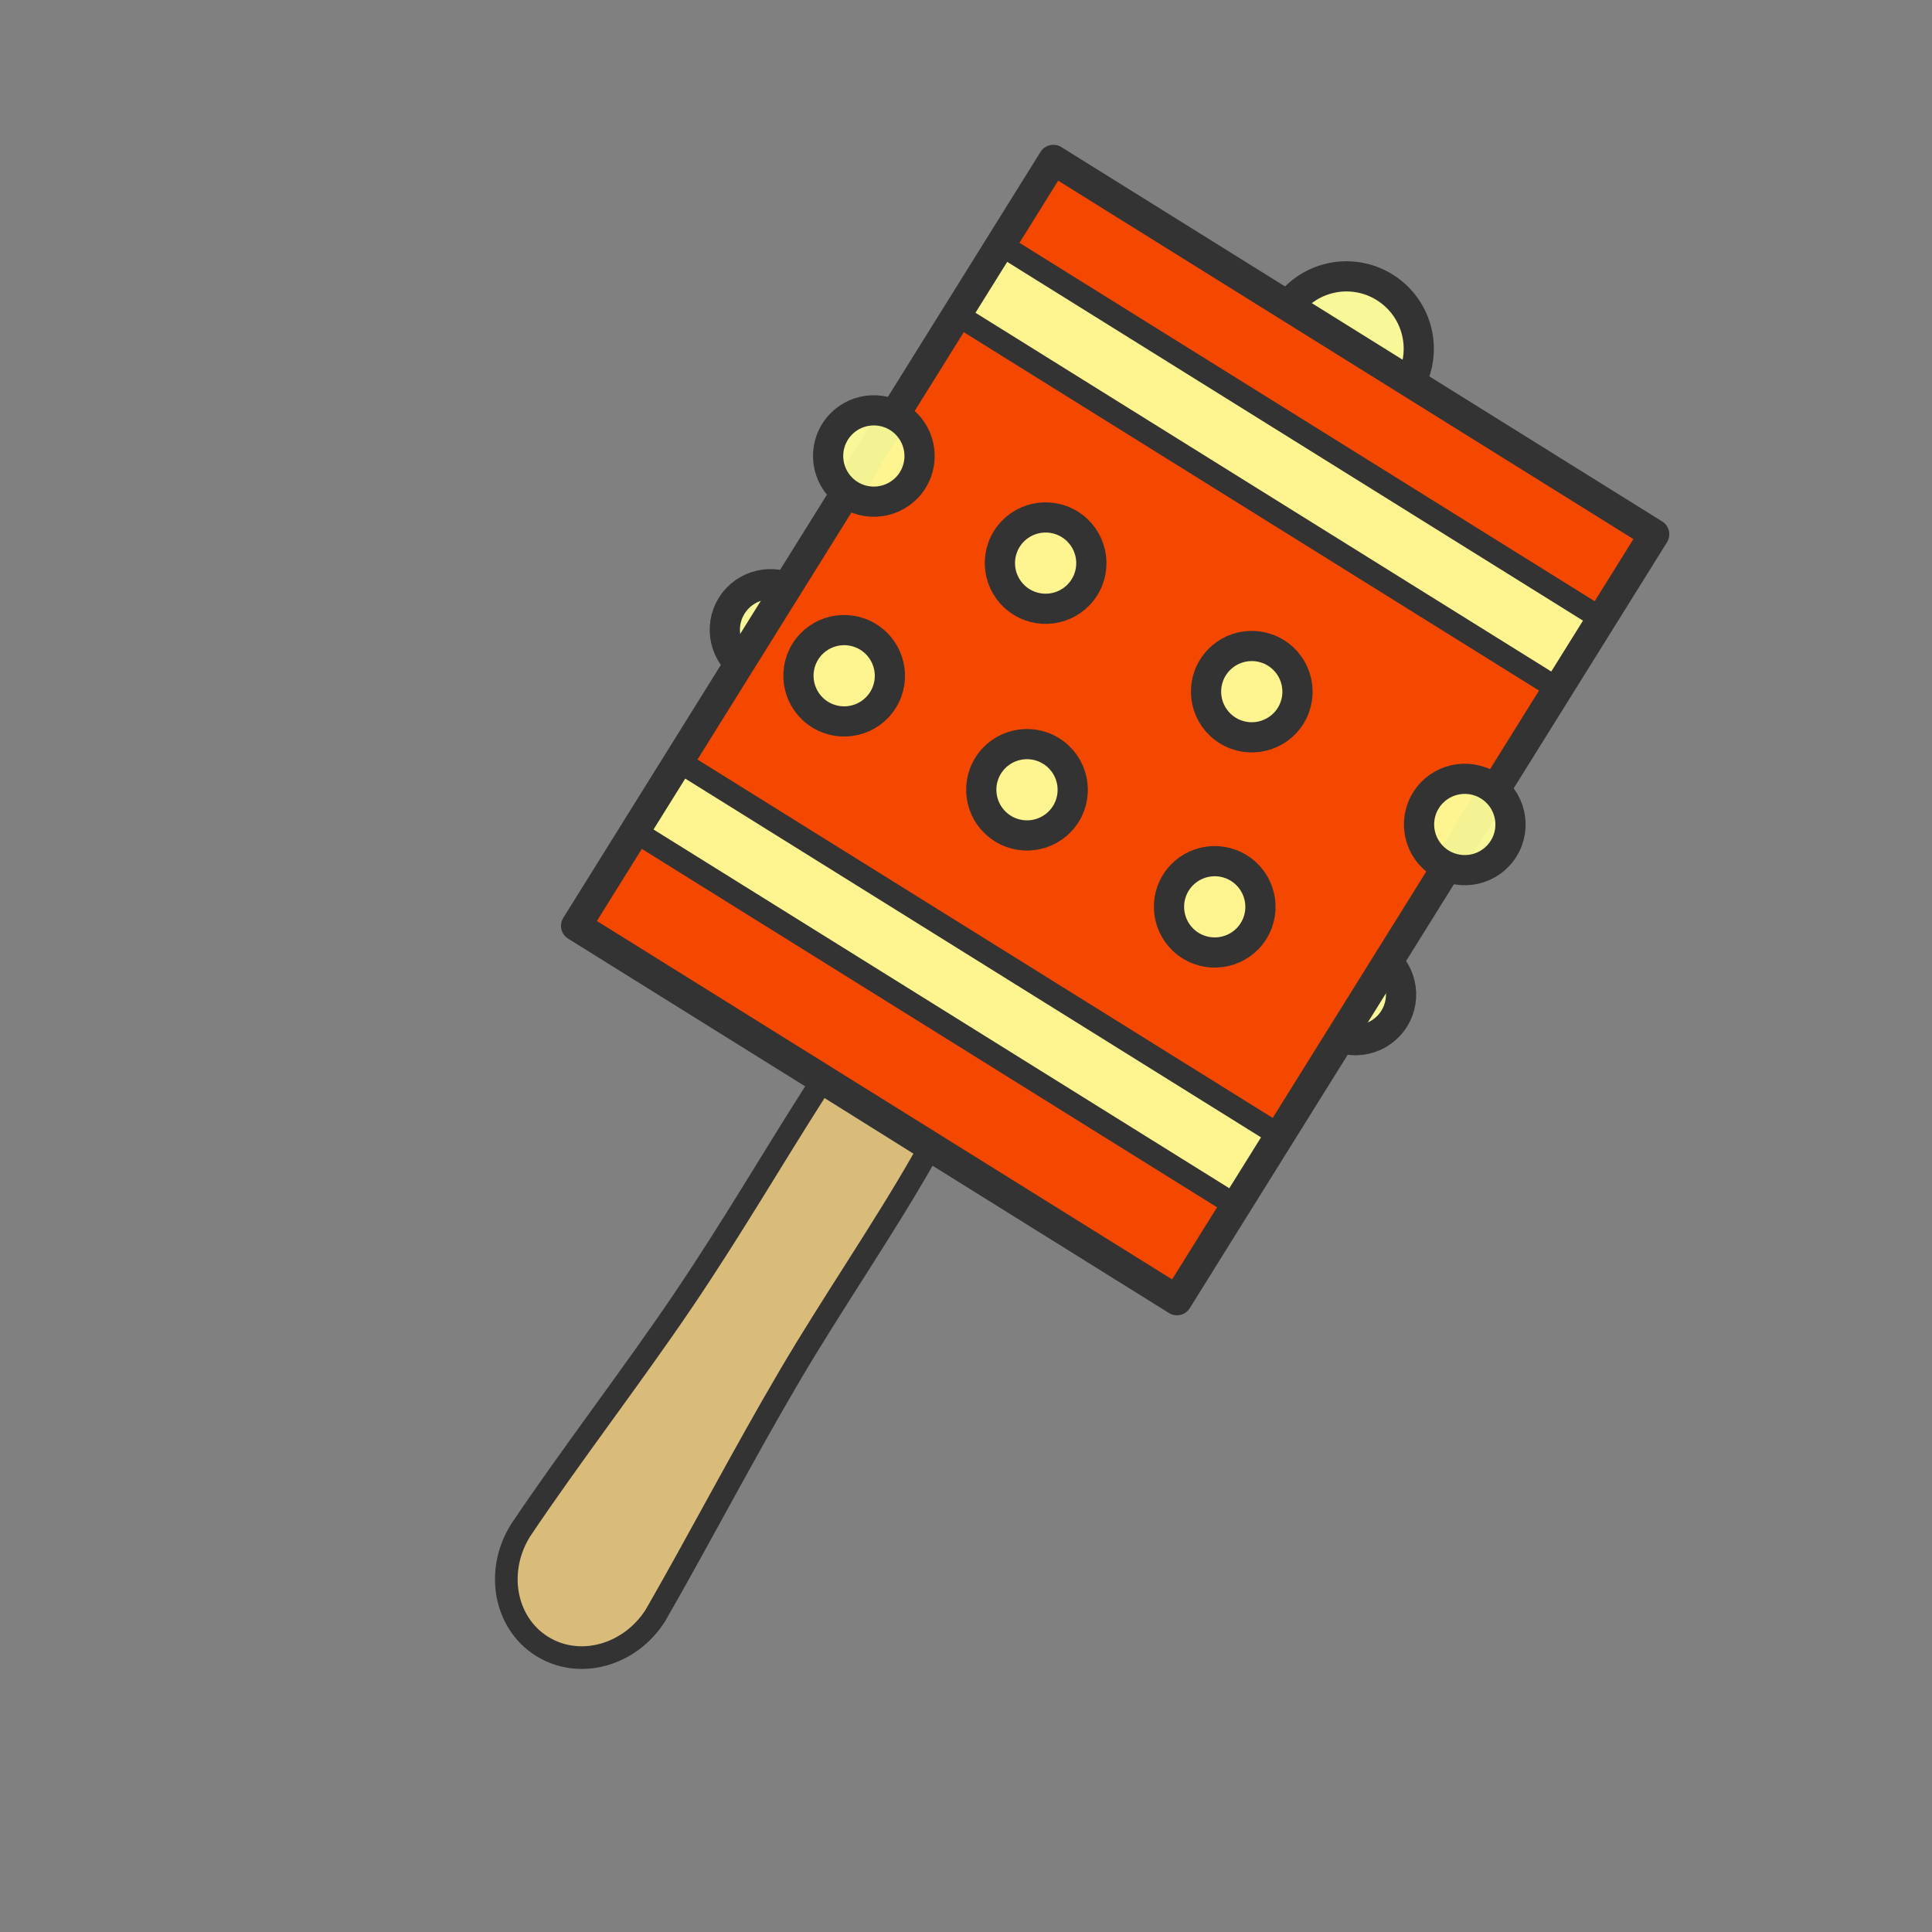 <?xml version="1.0" encoding="UTF-8" standalone="no"?>
<!-- Created with Inkscape (http://www.inkscape.org/) -->

<svg
   xmlns:dc="http://purl.org/dc/elements/1.1/"
   xmlns:cc="http://creativecommons.org/ns#"
   xmlns:rdf="http://www.w3.org/1999/02/22-rdf-syntax-ns#"
   xmlns:svg="http://www.w3.org/2000/svg"
   xmlns="http://www.w3.org/2000/svg"
   xmlns:sodipodi="http://sodipodi.sourceforge.net/DTD/sodipodi-0.dtd"
   xmlns:inkscape="http://www.inkscape.org/namespaces/inkscape"
   width="512"
   height="512"
   id="svg5542"
   version="1.1"
   inkscape:version="0.48.4 r9939"
   sodipodi:docname="cabasa.svg">
  <rect width="100%" height="100%" fill="#808080" stroke="none"/>
  <defs
     id="defs5544" />
  <sodipodi:namedview
     id="base"
     pagecolor="#ffffff"
     bordercolor="#666666"
     borderopacity="1.0"
     inkscape:pageopacity="0.0"
     inkscape:pageshadow="2"
     inkscape:zoom="0.24748737"
     inkscape:cx="194.09157"
     inkscape:cy="375.85722"
     inkscape:document-units="px"
     inkscape:current-layer="layer1"
     showgrid="false"
     inkscape:window-width="1920"
     inkscape:window-height="1028"
     inkscape:window-x="0"
     inkscape:window-y="25"
     inkscape:window-maximized="1" />
  <g
     inkscape:label="Layer 1"
     inkscape:groupmode="layer"
     id="layer1"
     transform="translate(0,-540.362)">
    <path
       transform="matrix(0.576,0.359,-0.359,0.575,81.691,583.115)"
       d="m 267.857,59.857 c 0,9.862 -7.995,17.857 -17.857,17.857 -9.862,0 -17.857,-7.995 -17.857,-17.857 C 232.143,49.995 240.138,42 250,42 c 9.862,0 17.857,7.995 17.857,17.857 z"
       sodipodi:ry="17.857143"
       sodipodi:rx="17.857143"
       sodipodi:cy="59.857143"
       sodipodi:cx="250"
       id="path3782"
       style="fill:#ffff99;fill-opacity:0.941;stroke:#333333;stroke-width:11.799;stroke-linecap:round;stroke-linejoin:round;stroke-miterlimit:4;stroke-opacity:1;stroke-dasharray:none"
       sodipodi:type="arc" />
    <path
       transform="matrix(0.576,0.359,-0.359,0.575,236.669,679.751)"
       d="m 267.857,59.857 c 0,9.862 -7.995,17.857 -17.857,17.857 -9.862,0 -17.857,-7.995 -17.857,-17.857 C 232.143,49.995 240.138,42 250,42 c 9.862,0 17.857,7.995 17.857,17.857 z"
       sodipodi:ry="17.857143"
       sodipodi:rx="17.857143"
       sodipodi:cy="59.857143"
       sodipodi:cx="250"
       id="path3780"
       style="fill:#ffff99;fill-opacity:0.941;stroke:#333333;stroke-width:11.799;stroke-linecap:round;stroke-linejoin:round;stroke-miterlimit:4;stroke-opacity:1;stroke-dasharray:none"
       sodipodi:type="arc" />
    <path
       sodipodi:type="arc"
       style="fill:#ffff99;fill-opacity:0.941;stroke:#333333;stroke-width:7.461;stroke-linecap:round;stroke-linejoin:round;stroke-miterlimit:4;stroke-opacity:1;stroke-dasharray:none"
       id="path2996"
       sodipodi:cx="250"
       sodipodi:cy="59.857143"
       sodipodi:rx="17.857143"
       sodipodi:ry="17.857143"
       d="m 267.857,59.857 c 0,9.862 -7.995,17.857 -17.857,17.857 -9.862,0 -17.857,-7.995 -17.857,-17.857 C 232.143,49.995 240.138,42 250,42 c 9.862,0 17.857,7.995 17.857,17.857 z"
       transform="matrix(0.91,0.568,-0.567,0.909,163.281,436.332)" />
    <rect
       style="fill:#f44800;fill-opacity:1;stroke:#333333;stroke-width:8;stroke-linecap:round;stroke-linejoin:round;stroke-miterlimit:4;stroke-opacity:1;stroke-dasharray:none"
       id="rect2990"
       width="187.553"
       height="239.085"
       x="544.911"
       y="346.848"
       transform="matrix(0.849,0.529,-0.529,0.849,0,0)" />
    <path
       style="fill:#d9bb7a;fill-opacity:1;stroke:#333333;stroke-width:6;stroke-linecap:round;stroke-linejoin:round;stroke-miterlimit:4;stroke-opacity:1;stroke-dasharray:none"
       d="m 215.966,829.767 c -11.779,18.464 -21.924,35.99 -34.927,55.234 -13.333,19.734 -29.956,41.343 -43.061,60.89 -6.773,10.778 -4.248,24.535 5.63,30.742 9.878,6.207 23.369,2.513 30.142,-8.265 11.776,-20.509 23.251,-42.561 35.544,-63.458 11.363,-19.316 24.599,-38.435 35.307,-57.215"
       id="path3855"
       inkscape:connector-curvature="0"
       sodipodi:nodetypes="cscscsc" />
    <rect
       style="fill:#ffff99;fill-opacity:0.941;stroke:#333333;stroke-width:6;stroke-linecap:round;stroke-linejoin:round;stroke-miterlimit:4;stroke-opacity:1;stroke-dasharray:none"
       id="rect2992"
       width="185.732"
       height="21.886"
       x="545.821"
       y="373.245"
       transform="matrix(0.849,0.529,-0.529,0.849,0,0)" />
    <path
       transform="matrix(0.576,0.359,-0.359,0.575,109.066,537.041)"
       d="m 267.857,59.857 c 0,9.862 -7.995,17.857 -17.857,17.857 -9.862,0 -17.857,-7.995 -17.857,-17.857 C 232.143,49.995 240.138,42 250,42 c 9.862,0 17.857,7.995 17.857,17.857 z"
       sodipodi:ry="17.857143"
       sodipodi:rx="17.857143"
       sodipodi:cy="59.857143"
       sodipodi:cx="250"
       id="path3766"
       style="fill:#ffff99;fill-opacity:0.941;stroke:#333333;stroke-width:11.799;stroke-linecap:round;stroke-linejoin:round;stroke-miterlimit:4;stroke-opacity:1;stroke-dasharray:none"
       sodipodi:type="arc" />
    <path
       sodipodi:type="arc"
       style="fill:#ffff99;fill-opacity:0.941;stroke:#333333;stroke-width:11.799;stroke-linecap:round;stroke-linejoin:round;stroke-miterlimit:4;stroke-opacity:1;stroke-dasharray:none"
       id="path3768"
       sodipodi:cx="250"
       sodipodi:cy="59.857143"
       sodipodi:rx="17.857143"
       sodipodi:ry="17.857143"
       d="m 267.857,59.857 c 0,9.862 -7.995,17.857 -17.857,17.857 -9.862,0 -17.857,-7.995 -17.857,-17.857 C 232.143,49.995 240.138,42 250,42 c 9.862,0 17.857,7.995 17.857,17.857 z"
       transform="matrix(0.576,0.359,-0.359,0.575,101.202,595.28)" />
    <path
       sodipodi:type="arc"
       style="fill:#ffff99;fill-opacity:0.941;stroke:#333333;stroke-width:11.799;stroke-linecap:round;stroke-linejoin:round;stroke-miterlimit:4;stroke-opacity:1;stroke-dasharray:none"
       id="path3770"
       sodipodi:cx="250"
       sodipodi:cy="59.857143"
       sodipodi:rx="17.857143"
       sodipodi:ry="17.857143"
       d="m 267.857,59.857 c 0,9.862 -7.995,17.857 -17.857,17.857 -9.862,0 -17.857,-7.995 -17.857,-17.857 C 232.143,49.995 240.138,42 250,42 c 9.862,0 17.857,7.995 17.857,17.857 z"
       transform="matrix(0.576,0.359,-0.359,0.575,154.59,565.427)" />
    <path
       transform="matrix(0.576,0.359,-0.359,0.575,149.653,625.492)"
       d="m 267.857,59.857 c 0,9.862 -7.995,17.857 -17.857,17.857 -9.862,0 -17.857,-7.995 -17.857,-17.857 C 232.143,49.995 240.138,42 250,42 c 9.862,0 17.857,7.995 17.857,17.857 z"
       sodipodi:ry="17.857143"
       sodipodi:rx="17.857143"
       sodipodi:cy="59.857143"
       sodipodi:cx="250"
       id="path3772"
       style="fill:#ffff99;fill-opacity:0.941;stroke:#333333;stroke-width:11.799;stroke-linecap:round;stroke-linejoin:round;stroke-miterlimit:4;stroke-opacity:1;stroke-dasharray:none"
       sodipodi:type="arc" />
    <path
       transform="matrix(0.576,0.359,-0.359,0.575,209.22,599.491)"
       d="m 267.857,59.857 c 0,9.862 -7.995,17.857 -17.857,17.857 -9.862,0 -17.857,-7.995 -17.857,-17.857 C 232.143,49.995 240.138,42 250,42 c 9.862,0 17.857,7.995 17.857,17.857 z"
       sodipodi:ry="17.857143"
       sodipodi:rx="17.857143"
       sodipodi:cy="59.857143"
       sodipodi:cx="250"
       id="path3774"
       style="fill:#ffff99;fill-opacity:0.941;stroke:#333333;stroke-width:11.799;stroke-linecap:round;stroke-linejoin:round;stroke-miterlimit:4;stroke-opacity:1;stroke-dasharray:none"
       sodipodi:type="arc" />
    <path
       sodipodi:type="arc"
       style="fill:#ffff99;fill-opacity:0.941;stroke:#333333;stroke-width:11.799;stroke-linecap:round;stroke-linejoin:round;stroke-miterlimit:4;stroke-opacity:1;stroke-dasharray:none"
       id="path3776"
       sodipodi:cx="250"
       sodipodi:cy="59.857143"
       sodipodi:rx="17.857143"
       sodipodi:ry="17.857143"
       d="m 267.857,59.857 c 0,9.862 -7.995,17.857 -17.857,17.857 -9.862,0 -17.857,-7.995 -17.857,-17.857 C 232.143,49.995 240.138,42 250,42 c 9.862,0 17.857,7.995 17.857,17.857 z"
       transform="matrix(0.576,0.359,-0.359,0.575,199.404,656.514)" />
    <path
       sodipodi:type="arc"
       style="fill:#ffff99;fill-opacity:0.941;stroke:#333333;stroke-width:11.799;stroke-linecap:round;stroke-linejoin:round;stroke-miterlimit:4;stroke-opacity:1;stroke-dasharray:none"
       id="path3778"
       sodipodi:cx="250"
       sodipodi:cy="59.857143"
       sodipodi:rx="17.857143"
       sodipodi:ry="17.857143"
       d="m 267.857,59.857 c 0,9.862 -7.995,17.857 -17.857,17.857 -9.862,0 -17.857,-7.995 -17.857,-17.857 C 232.143,49.995 240.138,42 250,42 c 9.862,0 17.857,7.995 17.857,17.857 z"
       transform="matrix(0.576,0.359,-0.359,0.575,265.67,634.691)" />
    <rect
       y="534.536"
       x="545.821"
       height="21.886"
       width="185.732"
       id="rect2998"
       style="fill:#ffff99;fill-opacity:0.941;stroke:#333333;stroke-width:6;stroke-linecap:round;stroke-linejoin:round;stroke-miterlimit:4;stroke-opacity:1;stroke-dasharray:none"
       transform="matrix(0.849,0.529,-0.529,0.849,0,0)" />
  </g>
</svg>
